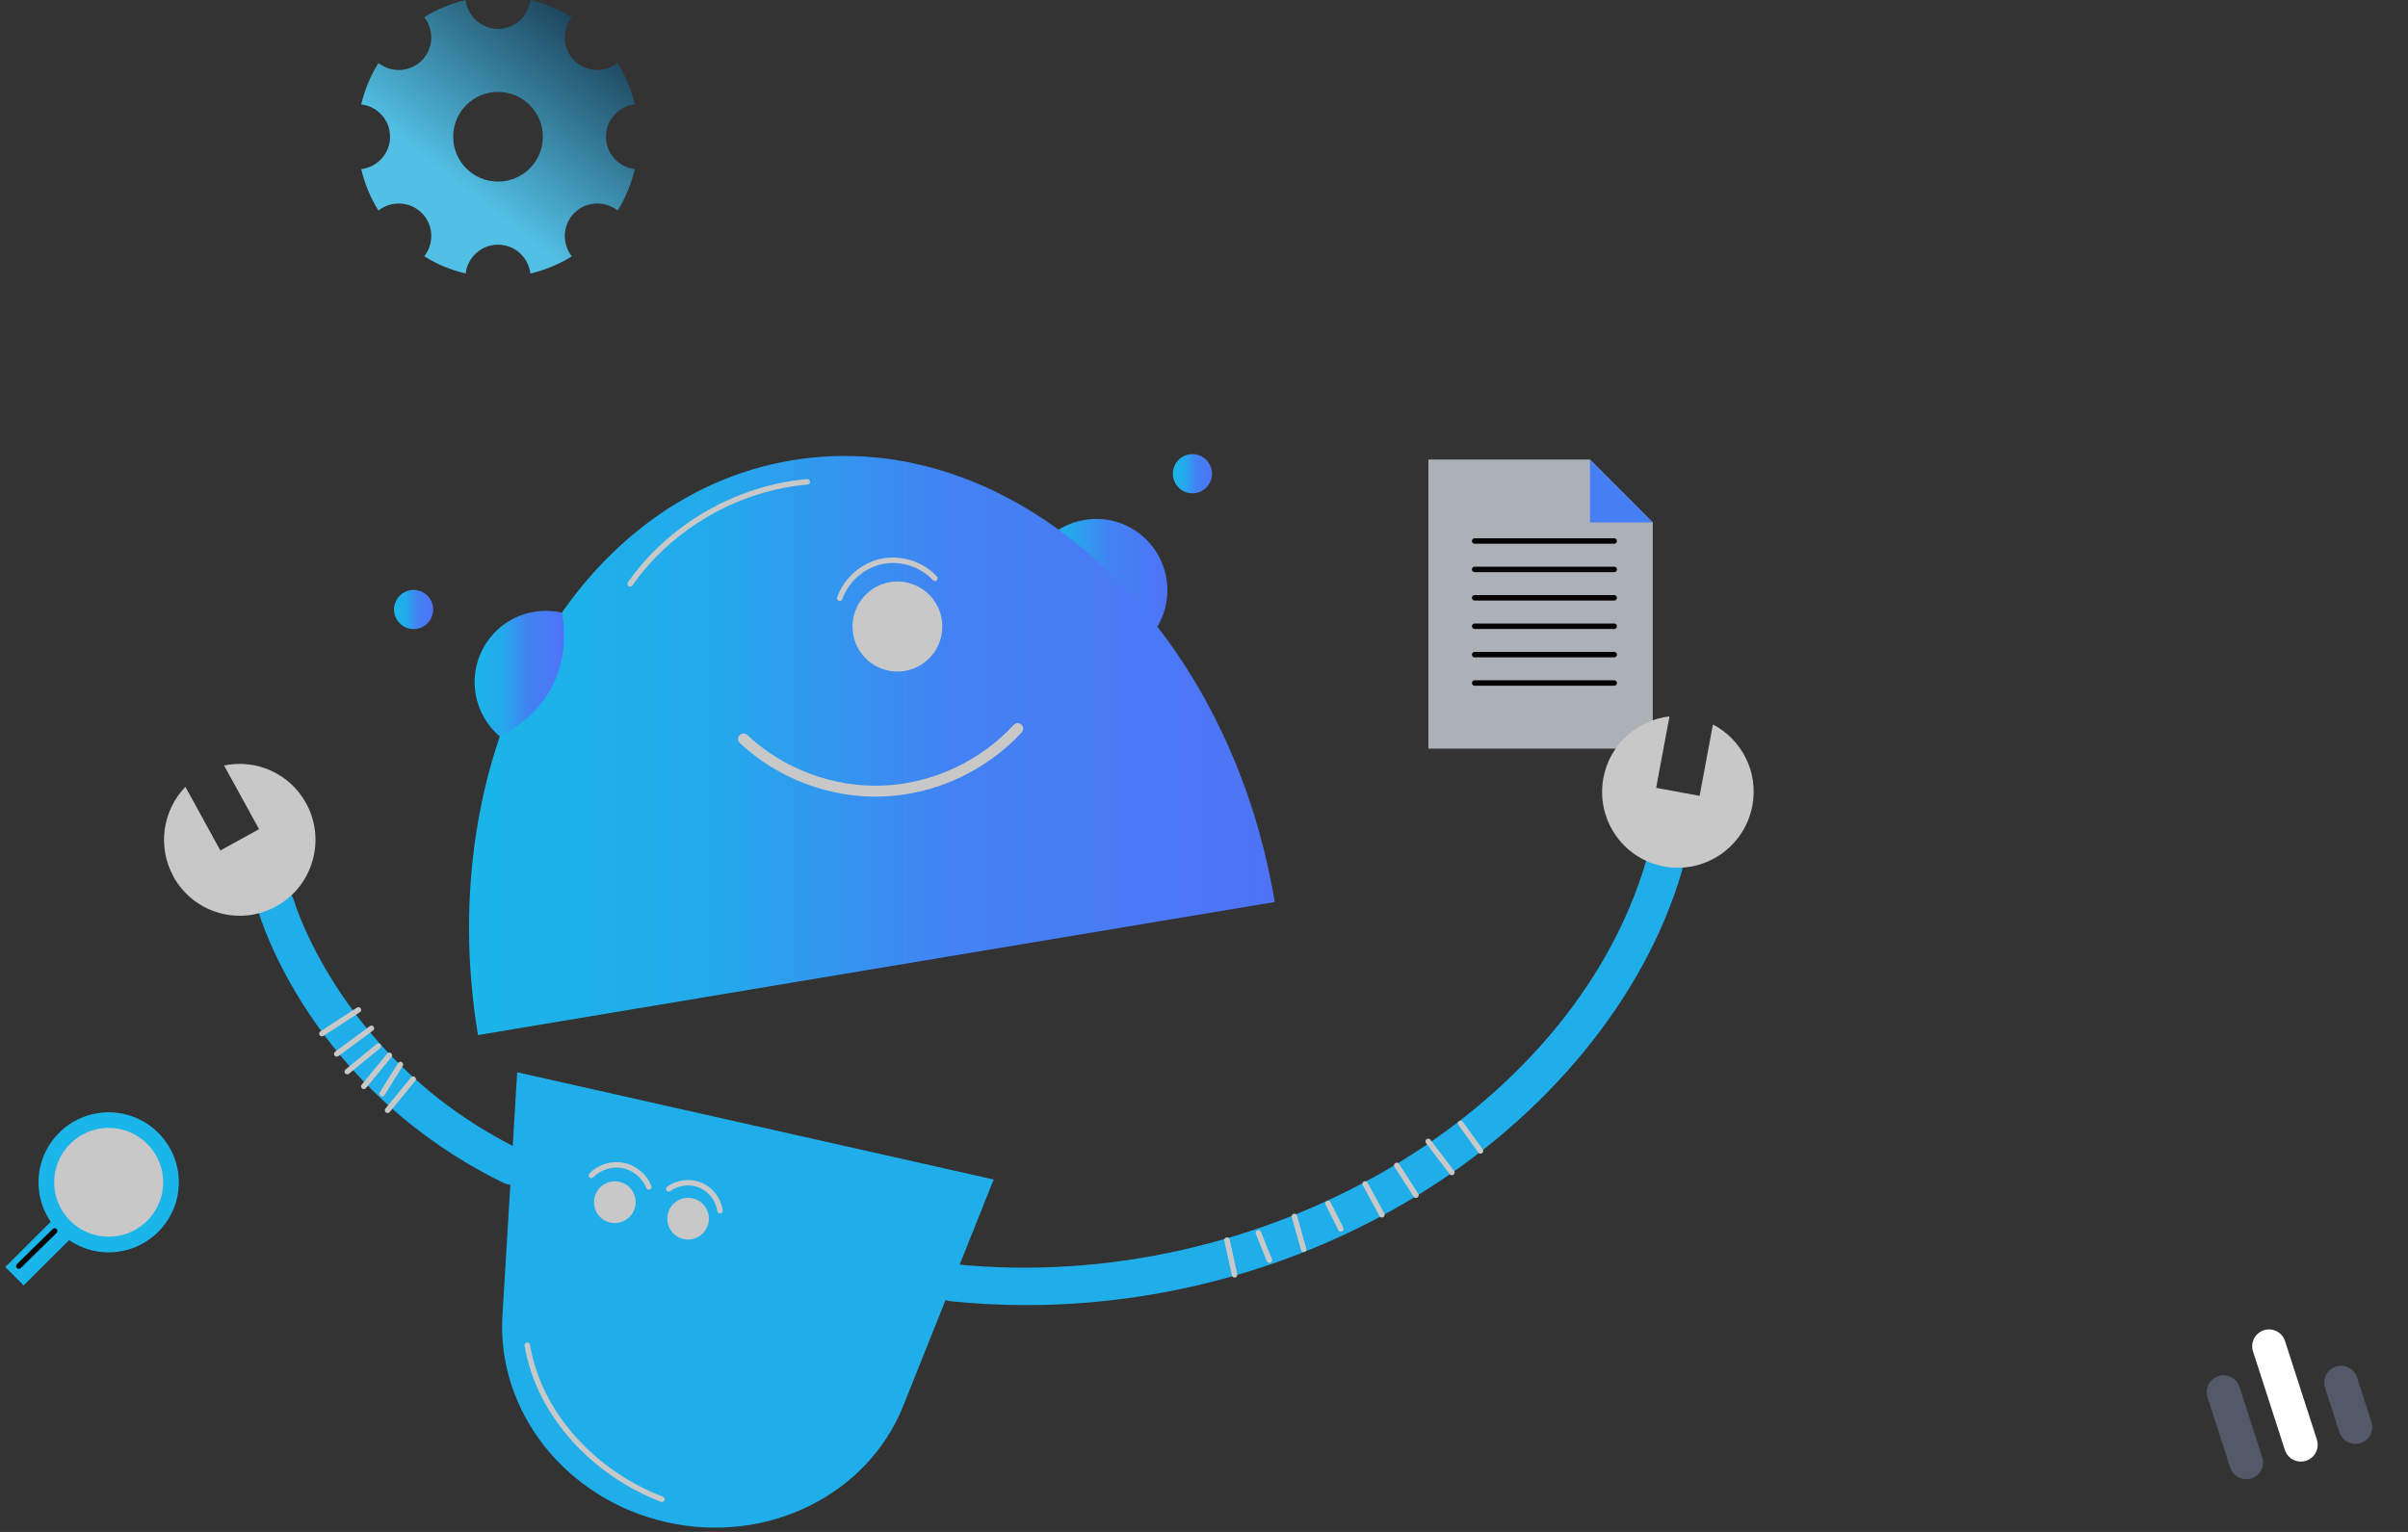 <svg width="440" height="280" viewBox="0 0 440 280" fill="none" xmlns="http://www.w3.org/2000/svg">
<rect x="0" y="0" width="440" height="280" fill="#333333" stroke="none"/>
<path d="M302 95.485V136.832H261V84H290.534L302 95.485Z" fill="#ACB1B8"/>
<path d="M302 95.485H290.534V84L302 95.485Z" fill="#467EF4"/>
<path d="M269.459 98.887H294.948" stroke="#060305" stroke-linecap="round" stroke-linejoin="round"/>
<path d="M269.459 104.076H294.948" stroke="#060305" stroke-linecap="round" stroke-linejoin="round"/>
<path d="M269.459 109.265H294.948" stroke="#060305" stroke-linecap="round" stroke-linejoin="round"/>
<path d="M269.459 114.461H294.948" stroke="#060305" stroke-linecap="round" stroke-linejoin="round"/>
<path d="M269.459 119.65H294.948" stroke="#060305" stroke-linecap="round" stroke-linejoin="round"/>
<path d="M269.459 124.838H294.948" stroke="#060305" stroke-linecap="round" stroke-linejoin="round"/>
<path d="M110.724 24.994C110.724 21.923 113.03 19.428 116 19.078C115.361 16.358 114.283 13.813 112.855 11.507C110.499 13.349 107.103 13.211 104.935 11.055C102.767 8.887 102.629 5.49 104.484 3.134C102.178 1.705 99.634 0.639 96.915 0C96.564 2.971 94.058 5.277 91 5.277C87.942 5.277 85.436 2.971 85.085 0C82.366 0.639 79.822 1.717 77.516 3.134C79.358 5.49 79.233 8.887 77.065 11.055C74.897 13.224 71.501 13.362 69.145 11.507C67.717 13.813 66.652 16.358 66 19.078C68.97 19.428 71.276 21.935 71.276 24.994C71.276 28.052 68.97 30.559 66 30.91C66.639 33.63 67.717 36.175 69.145 38.481C71.501 36.638 74.897 36.776 77.065 38.932C79.233 41.1 79.371 44.497 77.516 46.854C79.822 48.283 82.366 49.348 85.085 50C85.436 47.029 87.942 44.723 91 44.723C94.058 44.723 96.564 47.029 96.915 50C99.634 49.361 102.178 48.283 104.484 46.854C102.642 44.497 102.779 41.1 104.935 38.932C107.09 36.764 110.499 36.626 112.855 38.481C114.283 36.175 115.348 33.63 116 30.91C113.03 30.559 110.724 28.052 110.724 24.994ZM91 33.191C86.476 33.191 82.805 29.519 82.805 24.994C82.805 20.469 86.476 16.796 91 16.796C95.524 16.796 99.195 20.469 99.195 24.994C99.195 29.519 95.524 33.191 91 33.191Z" fill="url(#paint0_linear_52_674)"/>
<path d="M413.367 266.351L409.214 253.505C408.692 251.89 406.959 251.004 405.344 251.526C403.73 252.048 402.844 253.781 403.366 255.395L407.519 268.242C408.041 269.857 409.774 270.743 411.389 270.221C413.003 269.699 413.889 267.966 413.367 266.351Z" fill="#535968"/>
<path d="M423.349 263.124L417.527 245.118C417.005 243.503 415.273 242.618 413.658 243.14C412.043 243.662 411.158 245.394 411.68 247.009L417.501 265.015C418.023 266.63 419.756 267.516 421.37 266.994C422.985 266.471 423.871 264.739 423.349 263.124Z" fill="white"/>
<path d="M433.318 259.891L430.69 251.76C430.167 250.145 428.435 249.259 426.82 249.781C425.205 250.304 424.32 252.036 424.842 253.651L427.47 261.781C427.993 263.396 429.725 264.282 431.34 263.76C432.954 263.238 433.84 261.506 433.318 259.891Z" fill="#535968"/>
<path d="M21.544 217.78L18.186 214.421L0.96 231.588L4.318 234.947L21.544 217.78Z" fill="#1AB5E9"/>
<path d="M11.802 224.134C16.244 228.576 23.453 228.583 27.903 224.148C32.353 219.713 32.359 212.516 27.917 208.073C23.475 203.63 16.266 203.624 11.816 208.059C7.366 212.494 7.359 219.691 11.802 224.134Z" fill="#C8C8C8"/>
<path d="M7.04 216.09C7.047 209.032 12.799 203.299 19.869 203.305C26.939 203.311 32.682 209.054 32.675 216.113C32.669 223.172 26.917 228.905 19.846 228.898C12.776 228.892 7.034 223.149 7.04 216.09ZM29.82 216.111C29.825 210.628 25.359 206.161 19.867 206.156C14.375 206.151 9.901 210.61 9.896 216.093C9.891 221.576 14.357 226.043 19.849 226.047C25.341 226.052 29.815 221.593 29.82 216.111Z" fill="#1AB5E9"/>
<path d="M9.988 224.991C7.806 227.13 5.633 229.268 3.45 231.406" stroke="#060305" stroke-linecap="round" stroke-linejoin="round"/>
<path d="M187.53 238.542C182.914 238.542 178.298 238.311 173.696 237.833C171.83 237.642 170.469 235.965 170.659 234.096C170.85 232.228 172.525 230.864 174.39 231.055C230.41 236.81 287.11 203.763 300.781 157.39C301.312 155.59 303.205 154.553 305.002 155.085C306.799 155.617 307.834 157.513 307.303 159.313C300.481 182.445 282.684 204.131 258.487 218.807C237.204 231.709 212.435 238.542 187.517 238.542H187.53Z" fill="#1FAEEA"/>
<path d="M224.2 226.663C224.663 228.777 225.126 230.891 225.589 233.005" stroke="#C8C8C8" stroke-linecap="round" stroke-linejoin="round"/>
<path d="M229.933 225.326C230.6 226.99 231.267 228.668 231.948 230.332" stroke="#C8C8C8" stroke-linecap="round" stroke-linejoin="round"/>
<path d="M236.523 222.339C237.082 224.344 237.654 226.349 238.212 228.354" stroke="#C8C8C8" stroke-linecap="round" stroke-linejoin="round"/>
<path d="M242.665 219.952C243.441 221.507 244.217 223.076 245.007 224.631" stroke="#C8C8C8" stroke-linecap="round" stroke-linejoin="round"/>
<path d="M249.446 216.393C250.467 218.275 251.488 220.157 252.51 222.039" stroke="#C8C8C8" stroke-linecap="round" stroke-linejoin="round"/>
<path d="M255.219 213.01C256.39 214.824 257.561 216.638 258.732 218.452" stroke="#C8C8C8" stroke-linecap="round" stroke-linejoin="round"/>
<path d="M260.966 208.618C262.409 210.514 263.852 212.41 265.296 214.306" stroke="#C8C8C8" stroke-linecap="round" stroke-linejoin="round"/>
<path d="M266.889 205.331L270.524 210.364" stroke="#C8C8C8" stroke-linecap="round" stroke-linejoin="round"/>
<path d="M292.978 142.196C294.122 136.045 299.16 131.612 305.056 130.944L302.619 143.997L310.558 145.47L312.995 132.417C318.251 135.158 321.356 141.105 320.198 147.256C318.796 154.785 311.565 159.763 304.049 158.372C296.532 156.981 291.576 149.739 292.978 142.196Z" fill="#C8C8C8"/>
<path d="M308.365 154.621C312.723 154.417 316.672 150.762 317.216 146.424" stroke="#C8C8C8" stroke-linecap="round" stroke-linejoin="round"/>
<path d="M121.816 278.232C140.144 282.351 158.513 273.308 165.063 256.928L181.566 215.588L94.501 195.989L91.805 240.438C90.743 258.046 103.488 274.113 121.816 278.232Z" fill="#1FAEEA"/>
<path d="M96.353 245.894C98.518 258.756 108.785 269.367 120.945 274.031" stroke="#C8C8C8" stroke-linecap="round" stroke-linejoin="round"/>
<path d="M109.123 219.012C109.525 217.222 111.287 216.108 113.076 216.499C114.856 216.889 115.972 218.662 115.568 220.457C115.166 222.246 113.404 223.361 111.615 222.969C109.835 222.58 108.72 220.806 109.123 219.012Z" fill="#C8C8C8" stroke="#C8C8C8"/>
<path d="M108.063 214.824C109.547 213.31 111.808 212.601 113.891 213.024C115.961 213.447 117.786 214.974 118.562 216.952" stroke="#C8C8C8" stroke-linecap="round" stroke-linejoin="round"/>
<path d="M122.508 222.026C122.91 220.237 124.671 219.123 126.46 219.513C128.233 219.917 129.356 221.682 128.954 223.471C128.551 225.26 126.789 226.375 125 225.983C123.22 225.594 122.105 223.82 122.508 222.026Z" fill="#C8C8C8" stroke="#C8C8C8"/>
<path d="M122.211 217.293C123.859 216.093 126.146 215.833 128.025 216.638C129.904 217.443 131.293 219.27 131.566 221.289" stroke="#C8C8C8" stroke-linecap="round" stroke-linejoin="round"/>
<path d="M93.466 216.543C92.962 216.543 92.459 216.434 91.968 216.188C56.864 198.948 47.591 167.892 47.21 166.583C46.693 164.769 47.727 162.887 49.538 162.368C51.336 161.85 53.229 162.887 53.746 164.701C53.828 165.001 62.665 194.229 94.95 210.078C96.639 210.91 97.333 212.942 96.503 214.633C95.917 215.834 94.705 216.543 93.439 216.543H93.466Z" fill="#1FAEEA"/>
<path d="M58.825 188.924C61.045 187.478 63.278 186.032 65.497 184.586" stroke="#C8C8C8" stroke-linecap="round" stroke-linejoin="round"/>
<path d="M61.535 192.633C63.645 191.079 65.756 189.51 67.867 187.955" stroke="#C8C8C8" stroke-linecap="round" stroke-linejoin="round"/>
<path d="M63.455 195.866C65.348 194.311 67.24 192.756 69.133 191.201" stroke="#C8C8C8" stroke-linecap="round" stroke-linejoin="round"/>
<path d="M66.478 198.566C68.03 196.671 69.596 194.775 71.148 192.893" stroke="#C8C8C8" stroke-linecap="round" stroke-linejoin="round"/>
<path d="M73.164 194.57L69.828 199.917" stroke="#C8C8C8" stroke-linecap="round" stroke-linejoin="round"/>
<path d="M75.492 197.243C73.94 199.139 72.374 201.035 70.822 202.931" stroke="#C8C8C8" stroke-linecap="round" stroke-linejoin="round"/>
<path d="M31.687 160.186C28.678 154.703 29.753 148.075 33.879 143.819L40.266 155.453L47.333 151.553L40.946 139.918C46.747 138.691 52.916 141.323 55.925 146.806C59.615 153.517 57.178 161.959 50.478 165.655C43.779 169.352 35.364 166.91 31.673 160.2L31.687 160.186Z" fill="#C8C8C8"/>
<path d="M35.391 160.909C40.007 164.251 46.992 163.732 51.077 159.75" stroke="#C8C8C8" stroke-linecap="round" stroke-linejoin="round"/>
<path d="M216.074 89.037C213.623 92.324 211.185 95.625 208.734 98.912L216.074 89.037Z" fill="url(#paint1_linear_52_674)"/>
<path d="M214.358 87.169C214.031 85.218 215.352 83.377 217.299 83.05C219.247 82.722 221.085 84.045 221.412 85.996C221.738 87.946 220.418 89.801 218.47 90.115C216.523 90.442 214.685 89.119 214.358 87.169Z" fill="url(#paint2_linear_52_674)"/>
<path d="M187.506 110.014C186.321 102.922 191.101 96.211 198.181 95.025C205.262 93.838 211.948 98.639 213.133 105.731C214.317 112.824 209.538 119.534 202.457 120.721C195.376 121.907 188.691 117.106 187.506 110.014Z" fill="url(#paint3_linear_52_674)"/>
<path d="M144.668 84.141C184.878 77.43 224.394 113.574 232.931 164.87L87.341 189.189C78.804 137.892 104.471 90.851 144.668 84.141Z" fill="url(#paint4_linear_52_674)"/>
<path d="M156.381 115.784L156.381 115.783C155.678 111.568 158.517 107.597 162.711 106.893C166.904 106.189 170.881 109.031 171.571 113.246L171.571 113.247C172.275 117.462 169.436 121.433 165.241 122.137C161.049 122.841 157.072 119.999 156.381 115.784Z" fill="#C8C8C8" stroke="#C8C8C8"/>
<path d="M153.437 109.346C154.622 105.991 157.631 103.345 161.117 102.608C164.603 101.885 168.415 103.099 170.839 105.704" stroke="#C8C8C8" stroke-linecap="round" stroke-linejoin="round"/>
<path d="M135.858 135.069C142.639 141.439 152.007 144.944 161.294 144.589C170.58 144.235 179.663 140.034 185.954 133.173" stroke="#C8C8C8" stroke-width="2" stroke-linecap="round" stroke-linejoin="round"/>
<path d="M115.147 106.714C122.541 96.198 134.714 89.187 147.5 88.069" stroke="#C8C8C8" stroke-linecap="round" stroke-linejoin="round"/>
<path d="M91.317 134.605C89.057 132.682 87.437 129.982 86.906 126.817C85.721 119.725 90.5 113.015 97.581 111.828C99.324 111.542 101.04 111.61 102.646 111.978C102.646 111.978 106.446 126.858 91.317 134.592V134.605Z" fill="url(#paint5_linear_52_674)"/>
<path d="M77.728 112.469C81.472 114.542 85.203 116.602 88.948 118.675L77.728 112.469Z" fill="url(#paint6_linear_52_674)"/>
<path d="M72.05 111.992C71.723 110.041 73.044 108.2 74.991 107.873C76.938 107.546 78.776 108.869 79.103 110.819C79.43 112.769 78.109 114.624 76.162 114.938C74.215 115.252 72.376 113.942 72.05 111.992Z" fill="url(#paint7_linear_52_674)"/>
<defs>
<linearGradient id="paint0_linear_52_674" x1="123.325" y1="-5.267" x2="89.19" y2="38.223" gradientUnits="userSpaceOnUse">
<stop stop-color="#040B1B"/>
<stop offset="1" stop-color="#52C0E5"/>
</linearGradient>
<linearGradient id="paint1_linear_52_674" x1="208.734" y1="93.975" x2="216.074" y2="93.975" gradientUnits="userSpaceOnUse">
<stop stop-color="#1AB5E9"/>
<stop offset="0.3" stop-color="#23AAEB"/>
<stop offset="0.6" stop-color="#4382F3"/>
<stop offset="1" stop-color="#4F73F6"/>
</linearGradient>
<linearGradient id="paint2_linear_52_674" x1="214.308" y1="86.582" x2="221.461" y2="86.582" gradientUnits="userSpaceOnUse">
<stop stop-color="#1AB5E9"/>
<stop offset="0.3" stop-color="#23AAEB"/>
<stop offset="0.6" stop-color="#4382F3"/>
<stop offset="1" stop-color="#4F73F6"/>
</linearGradient>
<linearGradient id="paint3_linear_52_674" x1="187.326" y1="107.873" x2="213.313" y2="107.873" gradientUnits="userSpaceOnUse">
<stop stop-color="#1AB5E9"/>
<stop offset="0.3" stop-color="#23AAEB"/>
<stop offset="0.6" stop-color="#4382F3"/>
<stop offset="1" stop-color="#4F73F6"/>
</linearGradient>
<linearGradient id="paint4_linear_52_674" x1="85.703" y1="136.264" x2="232.931" y2="136.264" gradientUnits="userSpaceOnUse">
<stop stop-color="#1AB5E9"/>
<stop offset="0.3" stop-color="#23AAEB"/>
<stop offset="0.6" stop-color="#4382F3"/>
<stop offset="1" stop-color="#4F73F6"/>
</linearGradient>
<linearGradient id="paint5_linear_52_674" x1="86.725" y1="123.128" x2="103.071" y2="123.128" gradientUnits="userSpaceOnUse">
<stop stop-color="#1AB5E9"/>
<stop offset="0.3" stop-color="#23AAEB"/>
<stop offset="0.6" stop-color="#4382F3"/>
<stop offset="1" stop-color="#4F73F6"/>
</linearGradient>
<linearGradient id="paint6_linear_52_674" x1="77.728" y1="115.572" x2="88.948" y2="115.572" gradientUnits="userSpaceOnUse">
<stop stop-color="#1AB5E9"/>
<stop offset="0.3" stop-color="#23AAEB"/>
<stop offset="0.6" stop-color="#4382F3"/>
<stop offset="1" stop-color="#4F73F6"/>
</linearGradient>
<linearGradient id="paint7_linear_52_674" x1="72" y1="111.404" x2="79.153" y2="111.404" gradientUnits="userSpaceOnUse">
<stop stop-color="#1AB5E9"/>
<stop offset="0.3" stop-color="#23AAEB"/>
<stop offset="0.6" stop-color="#4382F3"/>
<stop offset="1" stop-color="#4F73F6"/>
</linearGradient>
</defs>
</svg>
